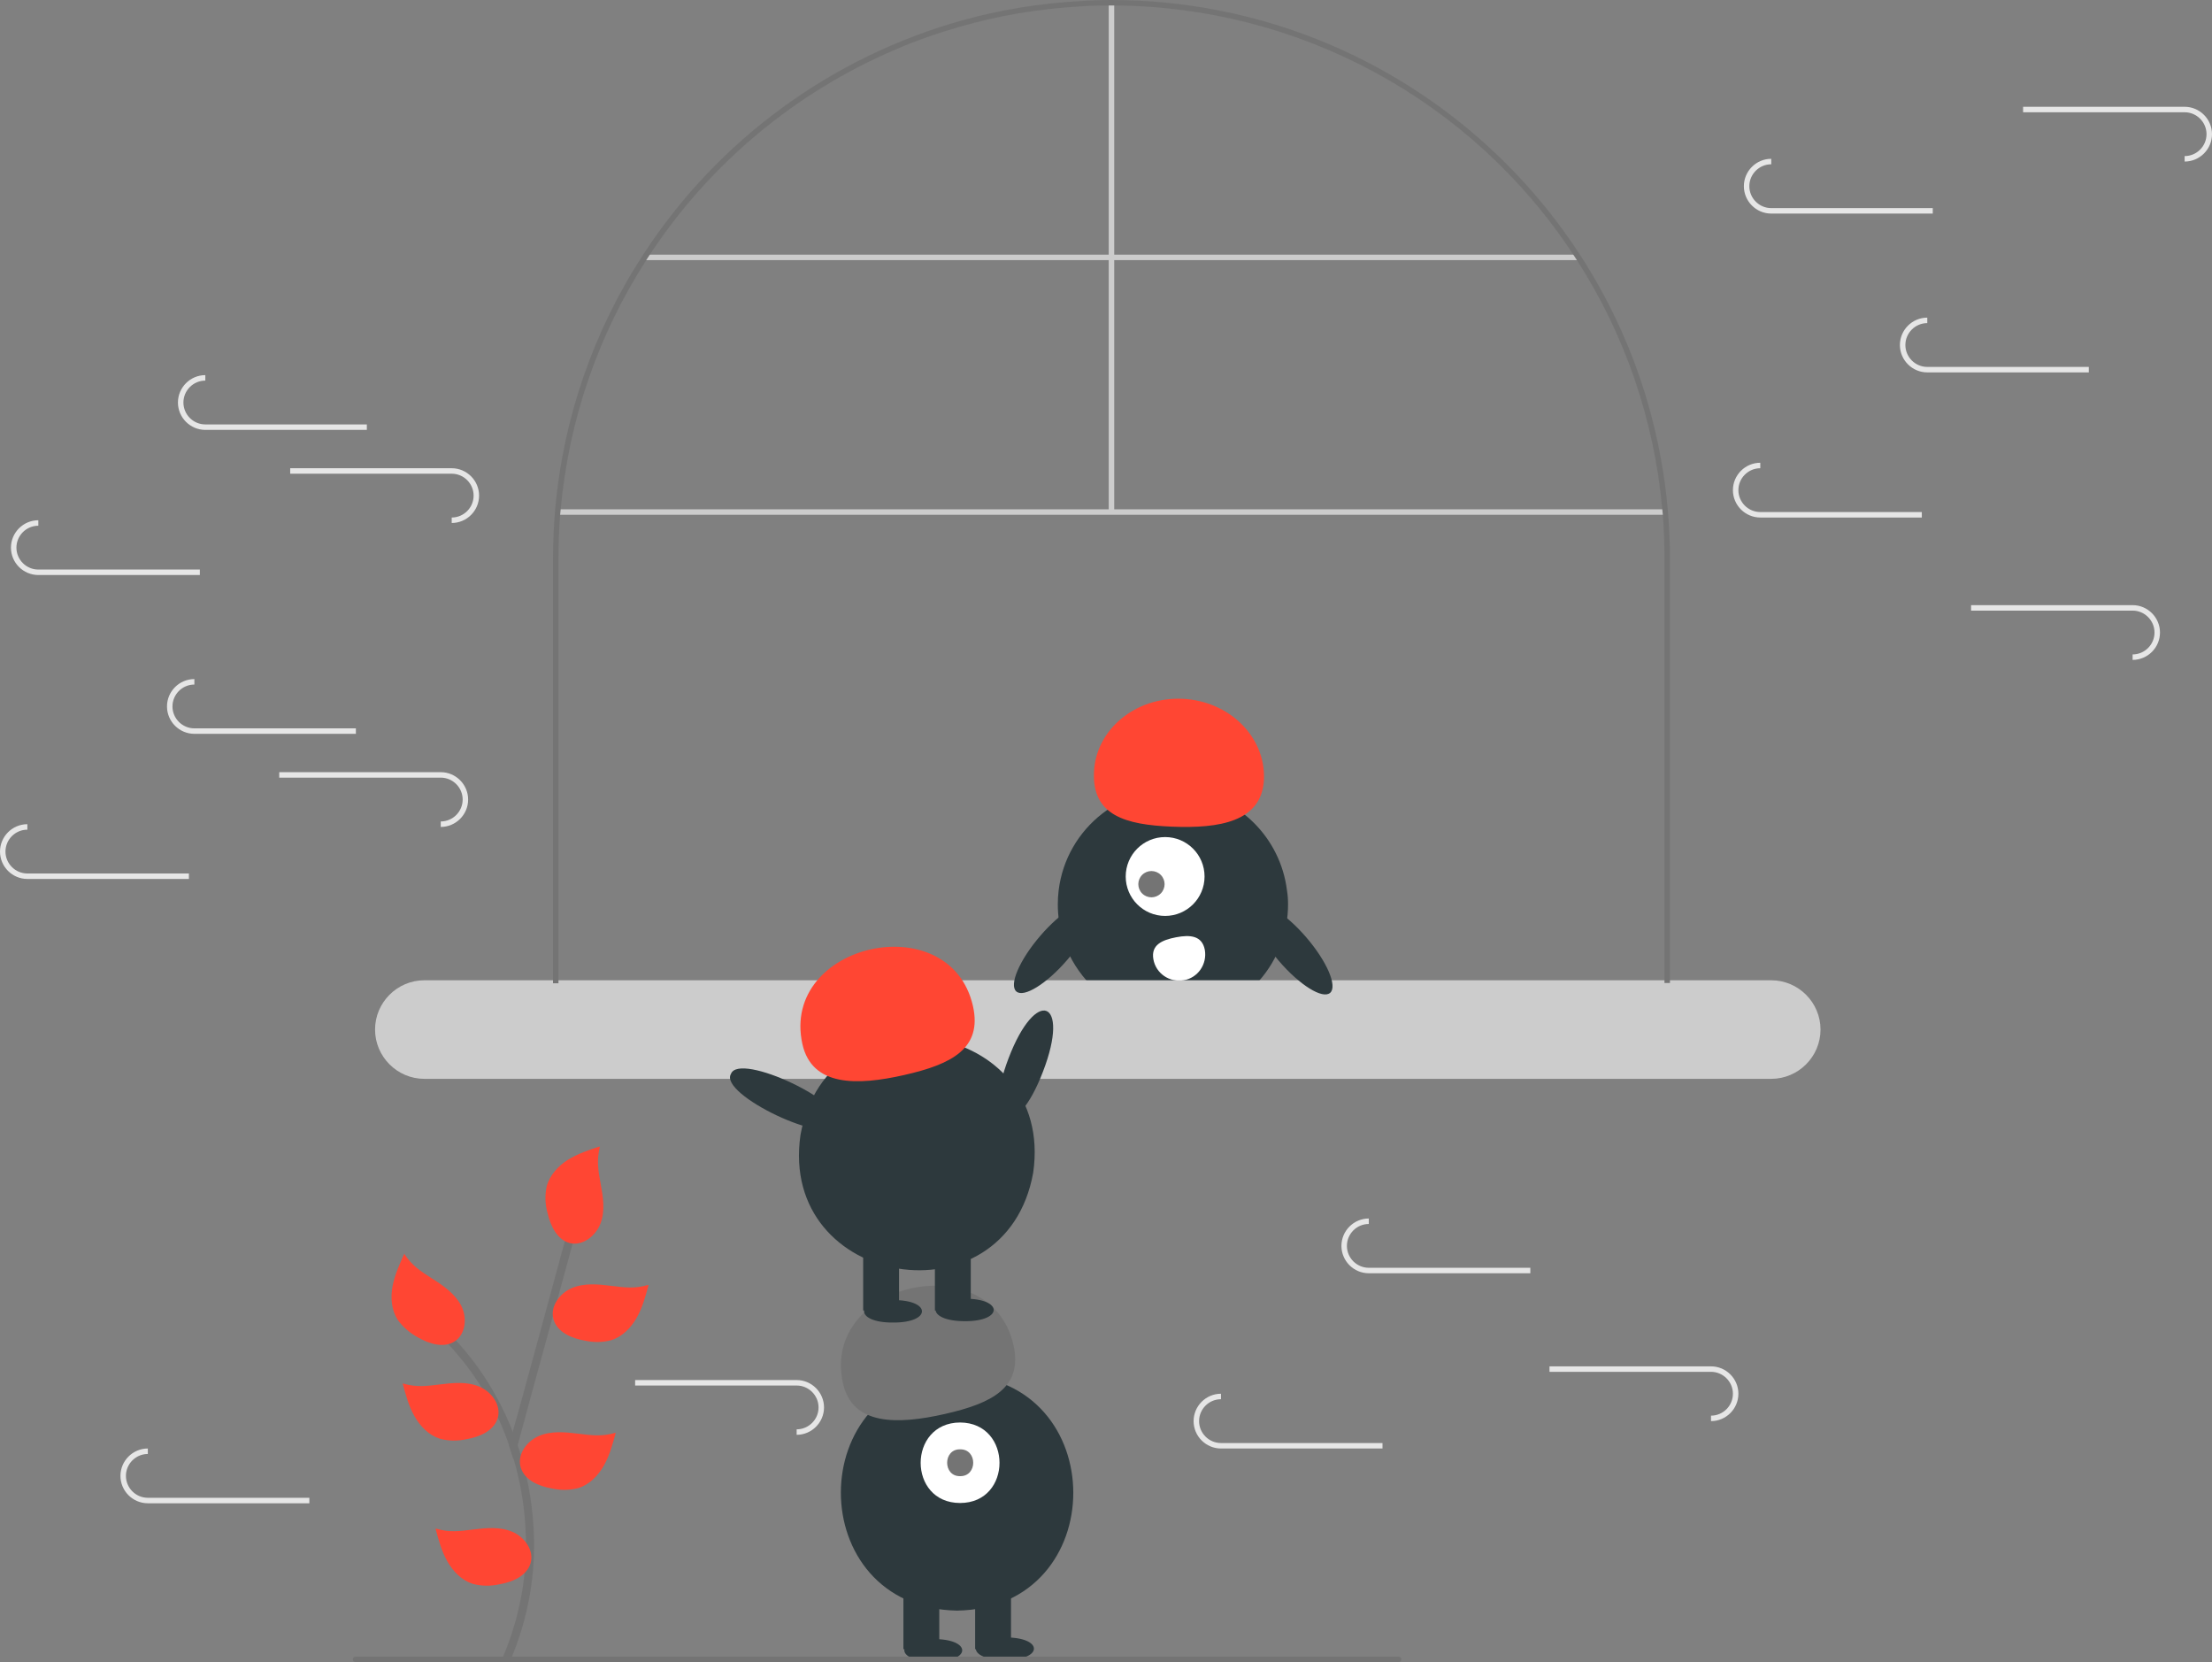 <?xml version="1.0" encoding="utf-8"?>
<!-- Generator: Adobe Illustrator 25.2.1, SVG Export Plug-In . SVG Version: 6.00 Build 0)  -->
<svg version="1.1" id="ae81c40f-6eb7-45b1-b509-6cf6baf1840d"
	 xmlns="http://www.w3.org/2000/svg" xmlns:xlink="http://www.w3.org/1999/xlink" x="0px" y="0px" viewBox="0 0 808 607"
	 style="enable-background:new 0 0 808 607;" xml:space="preserve">
<rect x="0" y="0" width="808" height="607" fill="#808080" stroke="none"/>
<style type="text/css">
	.st0{fill:#CCCCCC;}
	.st1{fill:#2D393D;}
	.st2{fill:#FFFFFF;}
	.st3{fill:#747474;}
	.st4{fill:#FF4633;}
	.st5{fill:#E6E6E6;}
</style>
<rect x="203.7" y="186" class="st0" width="405.2" height="2"/>
<rect x="405" y="1" class="st0" width="2" height="186"/>
<rect x="235.4" y="93" class="st0" width="341.3" height="2"/>
<path class="st1" d="M470.5,330.3c0,10.2-3.7,20-10.4,27.7c-0.6,0.7-1.2,1.4-1.9,2h-59.5c-0.6-0.6-1.3-1.3-1.9-2
	c-3.9-4.5-6.9-9.7-8.6-15.5c0,0,0,0,0,0c-1.2-4-1.8-8.1-1.8-12.2c0-1.7,0.1-3.4,0.3-5.1c2.8-23,23.8-39.4,46.8-36.6
	c19.1,2.3,34.2,17.4,36.6,36.5C470.4,326.9,470.5,328.6,470.5,330.3z"/>
<polygon class="st1" points="375.6,360 370.4,360 374.4,358 374.5,357.9 374.6,358 "/>
<polygon class="st1" points="410.6,360 405.5,360 406.5,358 406.5,357.9 406.6,358 "/>
<circle class="st2" cx="425.6" cy="320.1" r="14.4"/>
<ellipse transform="matrix(0.707 -0.707 0.707 0.707 -105.123 392.051)" class="st3" cx="420.7" cy="322.9" rx="4.8" ry="4.8"/>
<path class="st4" d="M461.7,284.6c0.6-15.6-12.8-28.7-29.9-29.4s-31.6,11.3-32.2,26.9s11.3,19.1,28.5,19.8S461,300.2,461.7,284.6z"
	/>
<path class="st2" d="M440.1,346.9c0.9,5.2-2.5,10.2-7.7,11.1s-10.2-2.5-11.1-7.7l0,0c-0.9-5.2,3.1-7,8.3-8S439.1,341.7,440.1,346.9z
	"/>
<path class="st0" d="M647,358H155c-9.9,0-18,8.1-18,18s8.1,18,18,18h492c9.9,0,18-8.1,18-18S656.9,358,647,358z"/>
<path class="st3" d="M610,204v155h-2V204c0-5.4-0.2-10.7-0.6-16c-0.1-0.7-0.1-1.3-0.2-2c-2.9-32.4-13.6-63.7-31.2-91
	c-0.4-0.7-0.9-1.3-1.3-2C537.6,36.5,474.6,2.4,407,2c-0.3,0-0.7,0-1,0s-0.7,0-1,0c-3.8,0-7.5,0.1-11.3,0.4
	c-14.6,0.9-29.1,3.3-43.2,7.4c-8,2.3-15.8,5-23.4,8.3c-36.6,15.6-67.9,41.7-89.8,75c-0.4,0.7-0.9,1.3-1.3,2
	c-17.6,27.4-28.3,58.6-31.2,91c-0.1,0.7-0.1,1.3-0.2,2c-0.4,5.3-0.6,10.6-0.6,16v155h-2V204c0-6.1,0.3-12.1,0.8-18
	c2.9-33.2,14-65.2,32.2-93.1c27.1-41.7,68.6-72.1,116.6-85.5c14-3.9,28.5-6.2,43-7C398.4,0.1,402.2,0,406,0
	c105.7,0.1,193.8,80.8,203.2,186C609.7,191.9,610,197.9,610,204z"/>
<path class="st1" d="M349.6,502.1c56.6,1,56.6,85.2,0,86.1C293,587.2,293,503,349.6,502.1z"/>
<rect x="330" y="578.9" class="st1" width="13.1" height="23.4"/>
<rect x="356.2" y="578.9" class="st1" width="13.1" height="23.4"/>
<path class="st1" d="M340.9,598.6c14.1-0.1,14.1,8.3,0,8.2C326.8,606.8,326.8,598.5,340.9,598.6z"/>
<path class="st1" d="M367.1,598c14.1-0.1,14.1,8.3,0,8.2C352.9,606.3,352.9,597.9,367.1,598z"/>
<path class="st2" d="M350.7,519.5c19.2,0.1,19.2,29.4,0,29.4C331.5,548.9,331.5,519.6,350.7,519.5z"/>
<path class="st3" d="M350.7,529.3c6.4-0.1,6.4,9.9,0,9.8C344.4,539.2,344.4,529.2,350.7,529.3z"/>
<path class="st3" d="M307.9,505.1c-8.1-36.9,53.9-50.7,62.3-13.9c3.5,15.6-7.9,21.3-25.1,25.2S311.3,520.7,307.9,505.1z"/>
<path class="st1" d="M368.4,386.5c10-26.3,22.7-21.4,12.6,4.8C371,417.6,358.4,412.7,368.4,386.5z"/>
<path class="st1" d="M292.4,414.5c10-55.7,93.1-42.2,85,13.8C367.4,484,284.3,470.5,292.4,414.5z"/>
<rect x="315.3" y="455.2" class="st1" width="13.1" height="23.4"/>
<rect x="341.5" y="455.2" class="st1" width="13.1" height="23.4"/>
<path class="st1" d="M326.2,474.8c14.1-0.1,14.1,8.3,0,8.2C312.1,483.1,312.1,474.7,326.2,474.8z"/>
<path class="st1" d="M352.4,474.3c14.1-0.1,14.1,8.3,0,8.2C338.2,482.5,338.2,474.2,352.4,474.3z"/>
<path class="st4" d="M293.1,381.3c-8.1-36.9,53.9-50.7,62.3-13.9c3.5,15.6-7.9,21.3-25.1,25.2S296.6,396.9,293.1,381.3z"/>
<path class="st1" d="M267,392.2c3-8.2,43.3,10.9,38.9,18.5C302.8,418.8,262.5,399.7,267,392.2z"/>
<ellipse transform="matrix(0.759 -0.651 0.651 0.759 -111.722 391.149)" class="st1" cx="472.2" cy="346.4" rx="6.6" ry="21"/>
<ellipse transform="matrix(0.651 -0.759 0.759 0.651 -128.625 412.865)" class="st1" cx="385" cy="346.4" rx="21" ry="6.6"/>
<path class="st5" d="M763,136h-59c-5.5,0-10-4.5-10-10s4.5-10,10-10v2c-4.4,0-8,3.6-8,8s3.6,8,8,8h59V136z"/>
<path class="st5" d="M702,189h-59c-5.5,0-10-4.5-10-10s4.5-10,10-10v2c-4.4,0-8,3.6-8,8s3.6,8,8,8h59V189z"/>
<path class="st5" d="M779,241v-2c4.4,0,8-3.6,8-8s-3.6-8-8-8h-59v-2h59c5.5,0,10,4.5,10,10S784.5,241,779,241z"/>
<path class="st5" d="M798,59v-2c4.4,0,8-3.6,8-8s-3.6-8-8-8h-59v-2h59c5.5,0,10,4.5,10,10S803.5,59,798,59z"/>
<path class="st5" d="M706,78h-59c-5.5,0-10-4.5-10-10s4.5-10,10-10v2c-4.4,0-8,3.6-8,8s3.6,8,8,8h59V78z"/>
<path class="st5" d="M130,268H71c-5.5,0-10-4.5-10-10s4.5-10,10-10v2c-4.4,0-8,3.6-8,8s3.6,8,8,8h59V268z"/>
<path class="st5" d="M161,302v-2c4.4,0,8-3.6,8-8s-3.6-8-8-8h-59v-2h59c5.5,0,10,4.5,10,10S166.5,302,161,302z"/>
<path class="st5" d="M69,321H10c-5.5,0-10-4.5-10-10s4.5-10,10-10v2c-4.4,0-8,3.6-8,8s3.6,8,8,8h59V321z"/>
<path class="st5" d="M134,157H75c-5.5,0-10-4.5-10-10s4.5-10,10-10v2c-4.4,0-8,3.6-8,8s3.6,8,8,8h59V157z"/>
<path class="st5" d="M165,191v-2c4.4,0,8-3.6,8-8s-3.6-8-8-8h-59v-2h59c5.5,0,10,4.5,10,10S170.5,191,165,191z"/>
<path class="st5" d="M73,210H14c-5.5,0-10-4.5-10-10s4.5-10,10-10v2c-4.4,0-8,3.6-8,8s3.6,8,8,8h59V210z"/>
<path class="st5" d="M559,465h-59c-5.5,0-10-4.5-10-10s4.5-10,10-10v2c-4.4,0-8,3.6-8,8s3.6,8,8,8h59V465z"/>
<path class="st5" d="M625,519v-2c4.4,0,8-3.6,8-8s-3.6-8-8-8h-59v-2h59c5.5,0,10,4.5,10,10S630.5,519,625,519z"/>
<path class="st5" d="M505,529h-59c-5.5,0-10-4.5-10-10s4.5-10,10-10v2c-4.4,0-8,3.6-8,8s3.6,8,8,8h59V529z"/>
<path class="st5" d="M291,524v-2c4.4,0,8-3.6,8-8s-3.6-8-8-8h-59v-2h59c5.5,0,10,4.5,10,10S296.5,524,291,524z"/>
<path class="st5" d="M113,549H54c-5.5,0-10-4.5-10-10s4.5-10,10-10v2c-4.4,0-8,3.6-8,8s3.6,8,8,8h59V549z"/>
<path class="st3" d="M510.9,607h-381c-0.6,0-1-0.4-1-1s0.4-1,1-1h381c0.6,0,1,0.4,1,1S511.4,607,510.9,607z"/>
<path class="st3" d="M186.5,606.2c-0.8,1.8-3.4,0.2-2.6-1.5c3.5-8.3,5.9-17,7.2-25.9c2.1-15.3,0.9-30.9-3.4-45.7
	c-0.2-0.5-0.3-1.1-0.5-1.6c-0.4-1.2-0.8-2.4-1.2-3.6c-4.8-14-12.5-26.7-22.7-37.5c-1.3-1.4,0.8-3.5,2.1-2.1
	c6.4,6.7,11.9,14.3,16.3,22.5c2.1,3.9,4,7.9,5.6,12.1c0.6,1.6,1.2,3.2,1.8,4.9c3.3,9.7,5.2,19.8,5.8,30.1
	C195.9,574.4,193,591,186.5,606.2z"/>
<path class="st3" d="M209.4,453.4c-3.3,12.2-6.7,24.4-10,36.6c-3.5,12.6-6.9,25.2-10.3,37.8c-0.5,1.8-1,3.6-1.5,5.3
	c-0.2-0.5-0.3-1.1-0.5-1.6c-0.4-1.2-0.8-2.4-1.2-3.6c0.5-1.7,0.9-3.3,1.4-5c0.6-2.3,1.2-4.5,1.9-6.8c5.8-21.2,11.6-42.4,17.3-63.5
	c0.2-0.8,1.1-1.2,1.9-1C209.2,451.9,209.6,452.6,209.4,453.4z"/>
<path class="st4" d="M147.7,457.8c-1.7,3.8-3.5,7.7-4.3,11.9s-0.4,8.7,1.8,12.2c1.9,2.7,4.5,4.9,7.4,6.5c4.2,2.4,9.6,4.1,13.6,1.4
	c4-2.7,4.5-8.8,2.2-13.1s-6.5-7.2-10.6-9.8s-7.3-4.7-10-8.8L147.7,457.8z"/>
<path class="st4" d="M219,418.7c-4,1.3-8.1,2.7-11.6,4.9s-6.6,5.6-7.7,9.6c-0.7,3.3-0.6,6.6,0.3,9.8c1.1,4.7,3.5,9.8,8.2,11
	c4.7,1.1,9.5-2.7,11.2-7.3s0.9-9.6,0-14.4s-1.5-8.6-0.3-13.3L219,418.7z"/>
<path class="st4" d="M147.1,505.3c1.1,4.1,2.2,8.2,4.3,11.9s5.2,6.9,9.2,8.2c3.2,0.9,6.6,0.9,9.8,0.2c4.7-0.8,10-3,11.4-7.7
	c1.4-4.7-2.2-9.6-6.7-11.5s-9.6-1.4-14.4-0.8s-8.6,1.1-13.3-0.3L147.1,505.3z"/>
<path class="st4" d="M159.1,558.3c1.1,4.1,2.2,8.2,4.3,11.9s5.2,6.9,9.2,8.2c3.2,0.9,6.6,0.9,9.8,0.2c4.7-0.8,10-3,11.4-7.7
	c1.4-4.7-2.2-9.6-6.7-11.5s-9.6-1.4-14.4-0.8s-8.6,1.1-13.3-0.3L159.1,558.3z"/>
<path class="st4" d="M224.9,523.3c-1.1,4.1-2.2,8.2-4.3,11.9s-5.2,6.9-9.2,8.2c-3.2,0.9-6.6,0.9-9.8,0.2c-4.7-0.8-10-3-11.4-7.7
	c-1.4-4.7,2.2-9.6,6.7-11.5s9.6-1.4,14.4-0.8s8.6,1.1,13.3-0.3L224.9,523.3z"/>
<path class="st4" d="M236.9,469.3c-1.1,4.1-2.2,8.2-4.3,11.9s-5.2,6.9-9.2,8.2c-3.2,0.9-6.6,0.9-9.8,0.2c-4.7-0.8-10-3-11.4-7.7
	c-1.4-4.7,2.2-9.6,6.7-11.5s9.6-1.4,14.4-0.8s8.6,1.1,13.3-0.3L236.9,469.3z"/>
</svg>
